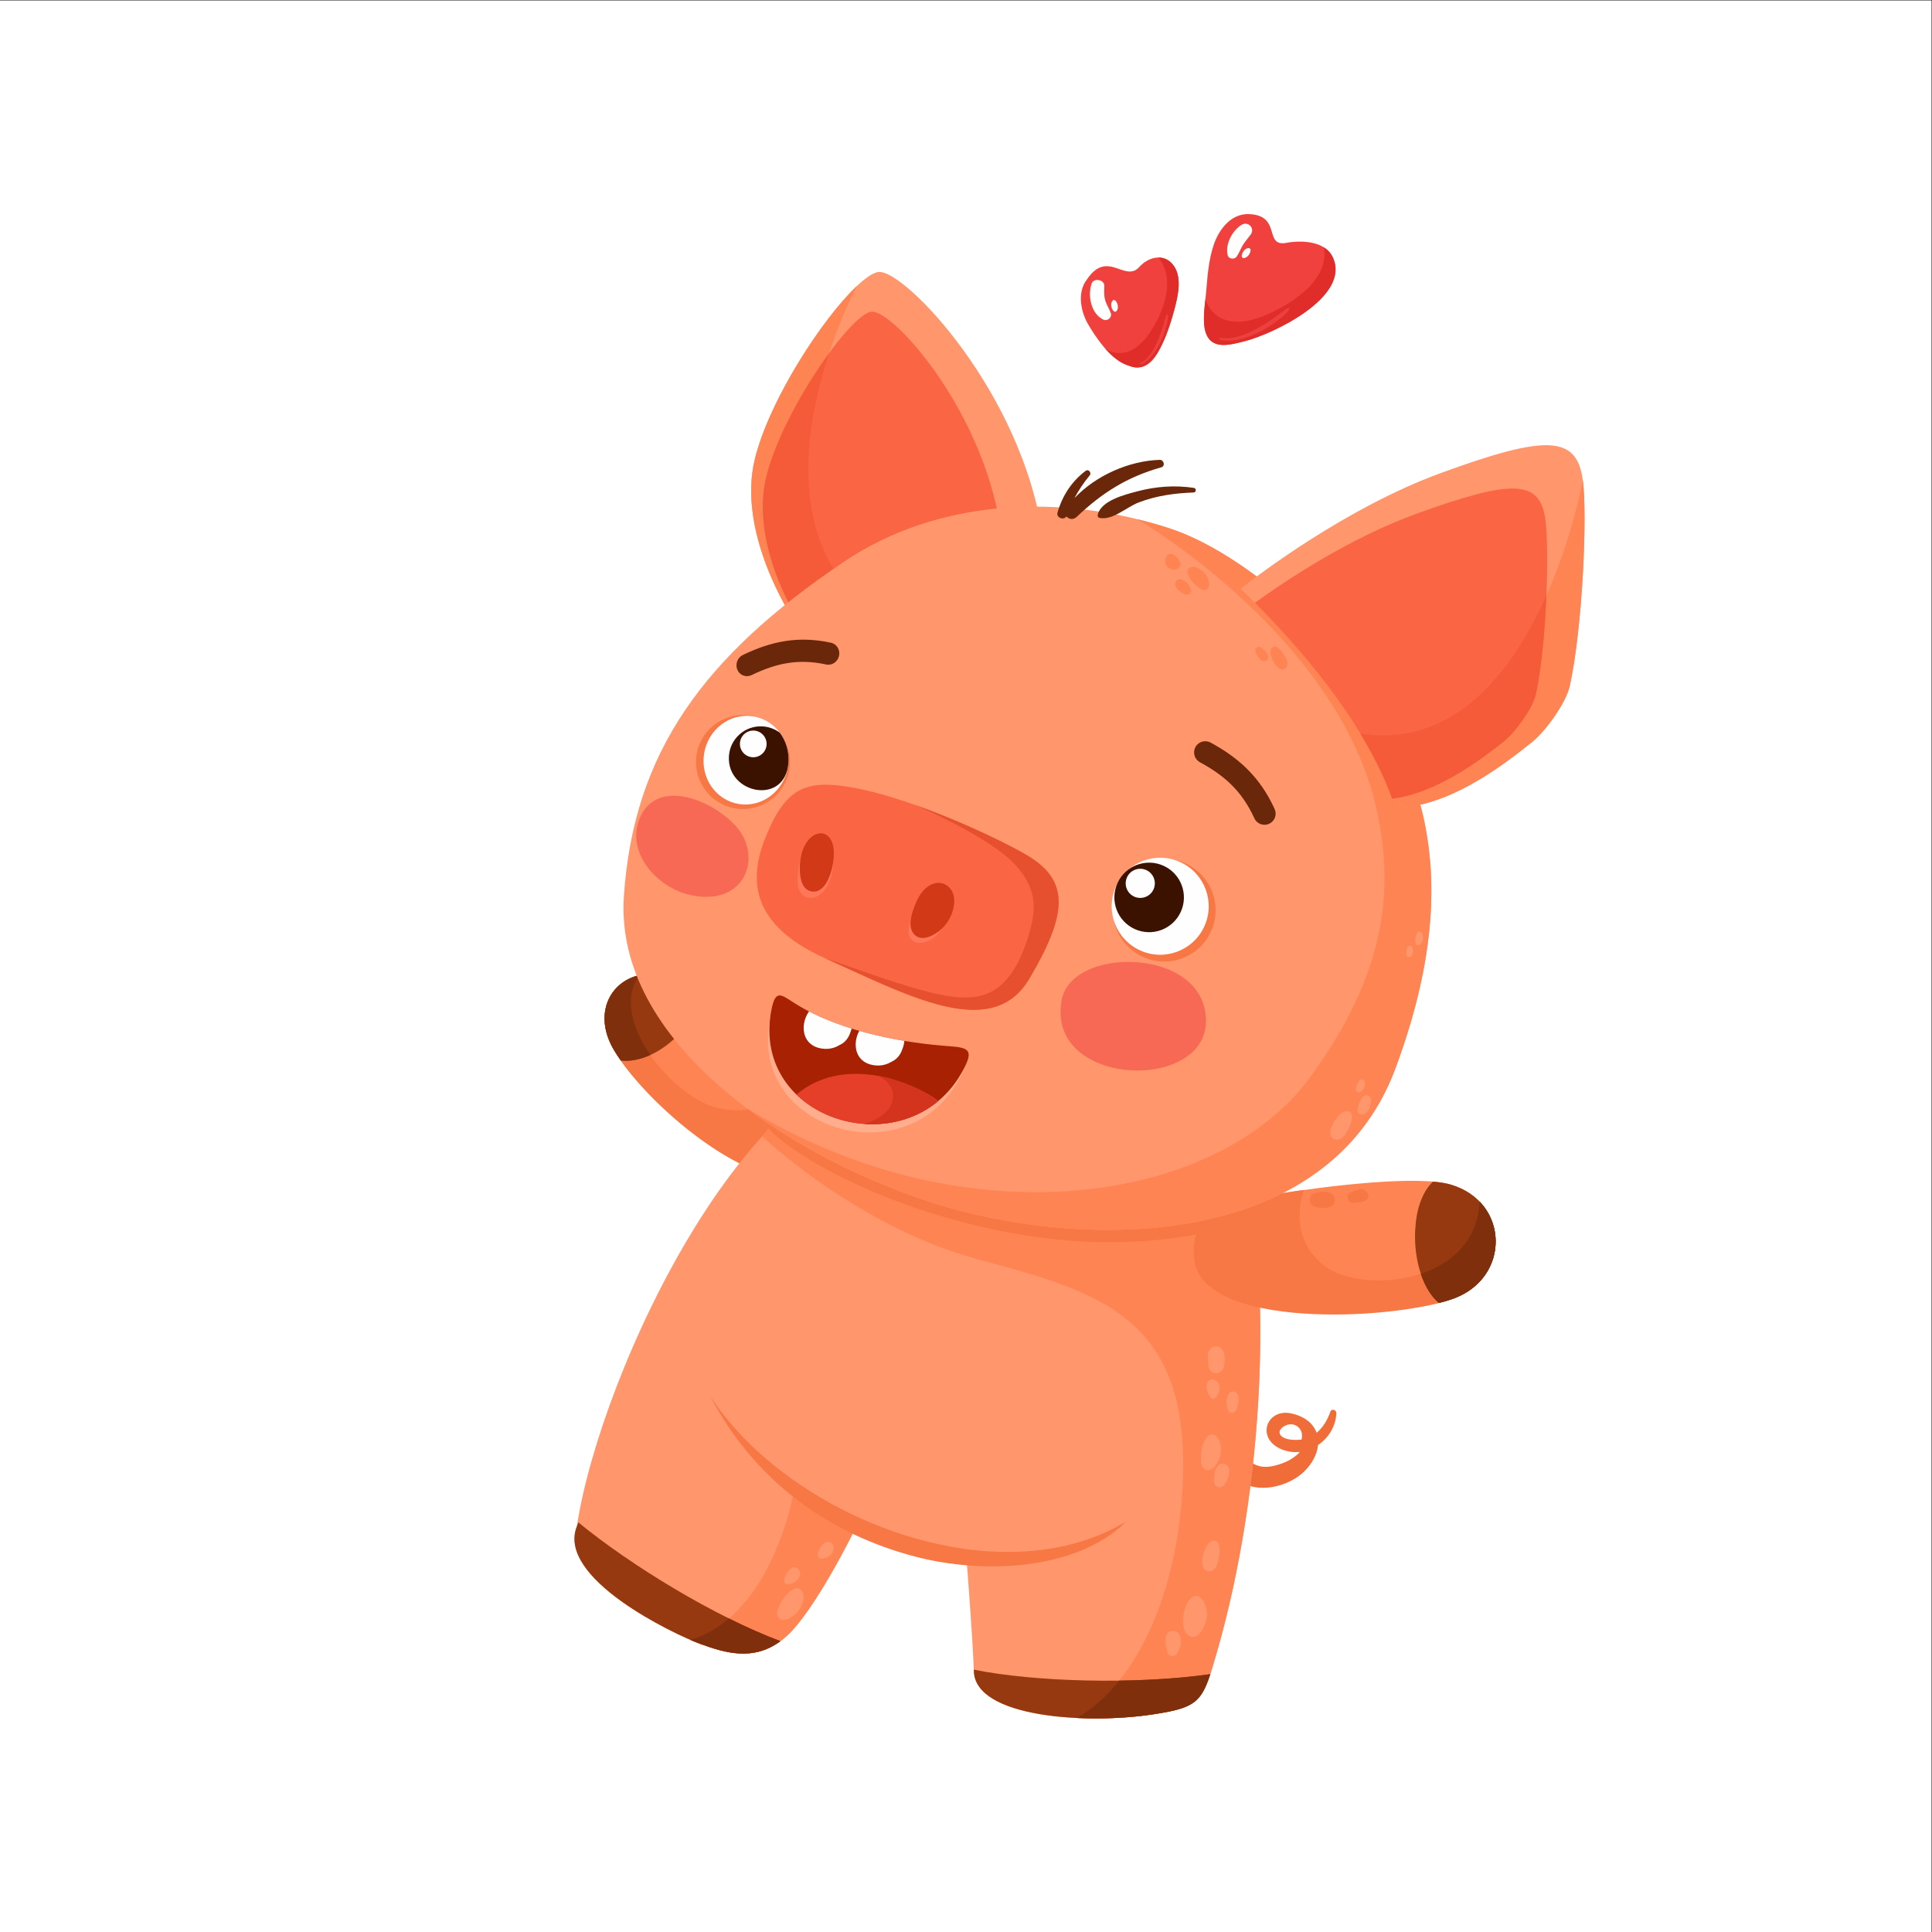 <?xml version="1.0" encoding="UTF-8" standalone="no"?>
<svg
   xmlns:dc="http://purl.org/dc/elements/1.1/"
   xmlns:cc="http://creativecommons.org/ns#"
   xmlns:rdf="http://www.w3.org/1999/02/22-rdf-syntax-ns#"
   xmlns:svg="http://www.w3.org/2000/svg"
   xmlns="http://www.w3.org/2000/svg"
   xmlns:sodipodi="http://sodipodi.sourceforge.net/DTD/sodipodi-0.dtd"
   xmlns:inkscape="http://www.inkscape.org/namespaces/inkscape"
   version="1.1"
   id="svg2"
   xml:space="preserve"
   width="6066.146"
   height="6066.146"
   viewBox="0 0 6066.146 6066.146"
   sodipodi:docname="20932090.eps"><rect x="0" y="0" width="6066.146" height="6066.146" fill="#333333" stroke="none"/><defs
     id="defs6"><clipPath
       clipPathUnits="userSpaceOnUse"
       id="clipPath122"><path
         d="m 18737.9,21863.9 c 1102.8,-688 2645.5,-931 3637,-1000.5 480.3,-33.5 568.6,-109.7 270.7,-632.1 -1273,-2233.3 -4987.4,-1142.1 -4474.6,1491.2 98.9,507.4 237.2,347.2 566.9,141.4 z"
         clip-rule="evenodd"
         id="path120" /></clipPath></defs><sodipodi:namedview
     pagecolor="#ffffff"
     bordercolor="#666666"
     borderopacity="1"
     objecttolerance="10"
     gridtolerance="10"
     guidetolerance="10"
     inkscape:pageopacity="0"
     inkscape:pageshadow="2"
     inkscape:window-width="640"
     inkscape:window-height="480"
     id="namedview4" /><g
     id="g10"
     inkscape:groupmode="layer"
     inkscape:label="ink_ext_XXXXXX"
     transform="matrix(1.333,0,0,-1.333,0,6066.147)"><g
       id="g12"
       transform="scale(0.1)"><path
         d="M 0,45496.1 H 45496.1 V 0 H 0 v 45496.1 0"
         style="fill:#ffffff;fill-opacity:1;fill-rule:evenodd;stroke:none"
         id="path14" /><path
         d="m 18820.7,19585.9 c -741.7,905.3 -2081,2416.3 -2751.6,2778 -1217.8,657 -2309.8,-397.5 -1609.8,-1585.3 740.8,-1257.3 3242.1,-3416.8 4643.2,-2987.8 978.2,299.5 288.3,1099.3 -281.8,1795.1 v 0"
         style="fill:#ff8454;fill-opacity:1;fill-rule:evenodd;stroke:none"
         id="path16" /><path
         d="m 18820.7,19585.9 c -123.2,150.1 -262.6,317 -412.7,492.6 0,0 -172.3,-957.4 -1496.2,-669.9 -1040.7,226 -2617.1,2097.1 -1847,3129.9 -702.7,-153.1 -1098.4,-923.3 -605.5,-1759.9 740.8,-1257.3 3242.1,-3416.8 4643.2,-2987.8 978.2,299.5 288.3,1099.3 -281.8,1795.1 v 0"
         style="fill:#f77745;fill-opacity:1;fill-rule:evenodd;stroke:none"
         id="path18" /><path
         d="m 16401.4,22137.5 c -122.4,96.3 -234.5,173.7 -332.3,226.4 -1217.8,657 -2309.8,-397.5 -1609.8,-1585.3 47.2,-80 101.6,-163.7 162.3,-250.2 497.6,-62.8 1102.7,277.1 1456.7,723.3 165.4,193.4 281.6,423.8 318.1,647.7 13.9,83.3 15,162.9 5,238.1 v 0"
         style="fill:#963910;fill-opacity:1;fill-rule:evenodd;stroke:none"
         id="path20" /><path
         d="m 15064.8,22538.5 c -702.7,-153.1 -1098.4,-923.3 -605.5,-1759.9 47.2,-80 101.6,-163.7 162.3,-250.2 221.4,-27.9 464.1,23.9 696.6,129.4 -434.2,628.1 -641.3,1360.5 -253.4,1880.7 v 0"
         style="fill:#802f0d;fill-opacity:1;fill-rule:evenodd;stroke:none"
         id="path22" /><path
         d="m 17772.4,20678.9 c -282.8,455.1 -554,202 -174.4,-122.5 93.1,-79.7 242.6,13 174.4,122.5 v 0"
         style="fill:#f77745;fill-opacity:1;fill-rule:evenodd;stroke:none"
         id="path24" /><path
         d="m 18199.7,20091.7 c -72.7,102.8 -269.1,342.9 -426.3,232.2 -59.5,-41.8 -68.6,-112.9 -35.7,-176.4 60.7,-117.4 182,-195.7 305.3,-245.1 113.5,-45.3 223.1,95.3 156.7,189.3 v 0"
         style="fill:#f77745;fill-opacity:1;fill-rule:evenodd;stroke:none"
         id="path26" /><path
         d="m 17592.5,20275.3 c 26.2,27.3 18,68.5 -2.9,98 -40.5,57.5 -205.5,150.5 -237.5,53.4 -24.2,-73.6 78.1,-128.8 136.6,-155.8 35.6,-16.3 74.9,-25.3 103.8,4.4 v 0"
         style="fill:#f77745;fill-opacity:1;fill-rule:evenodd;stroke:none"
         id="path28" /><path
         d="m 30657.5,11599.2 c -487.5,-54.5 -648.9,173.2 -408.1,315.4 230.2,135.8 477.6,-57.5 408.1,-315.4 z m 819.6,621.7 c 2.8,77.4 -110.9,118.3 -140.2,35.9 -68.7,-193 -173,-373.7 -324.3,-498.5 -75.8,210.2 -267.4,381.9 -588.5,455.1 -565.4,129 -828.7,-527 -313.9,-806.6 164.4,-89.1 338.3,-116.6 505.2,-98.3 -30.9,-44.3 -79.8,-84.6 -156.5,-138.5 -102.6,-72.7 -223.1,-122.9 -342,-160.1 -309.6,-97 -576.7,-78.1 -780.5,195.1 -159.1,213.3 -482,10.3 -392,-228.8 277.9,-740.3 1300.9,-583.9 1768.3,-135.5 199.3,191.2 312.4,415.6 333.4,628.8 244.3,165.9 419.1,439.2 431,751.4 v 0"
         style="fill:#f06d39;fill-opacity:1;fill-rule:evenodd;stroke:none"
         id="path30" /><path
         d="m 29052,19260.5 c 1067.7,-3676.7 681.8,-8951.3 -382.9,-12649.8 -337.7,-1172.3 -371.4,-1310 -1504.9,-1483.2 -1580.7,-241.4 -4182.8,-76 -4224.2,1006.3 -34.1,895.9 -169.7,2591.3 -169.7,2591.3 -593.1,83.4 -2241.1,543.4 -2616.5,794.2 0,0 -948,-1946.91 -1635.8,-2558.9 -687.8,-612 -1393.1,-403.6 -2023.5,-174 -630.3,229.5 -3393,1549.6 -2906.4,2769.4 554.8,3653 4169.6,11419.5 8076.7,11152.3 3299.6,-225.7 7387.2,-1447.6 7387.2,-1447.6 v 0"
         style="fill:#ff966c;fill-opacity:1;fill-rule:evenodd;stroke:none"
         id="path32" /><path
         d="m 29052,19260.5 c 1067.7,-3676.7 681.8,-8951.3 -382.9,-12649.8 -337.7,-1172.3 -371.4,-1310 -1504.9,-1483.2 -531.3,-81.1 -1177.4,-116.1 -1803.3,-86.2 1283.5,717.8 2389.8,2744.1 2501.9,5600.3 152,3878.5 -2011.8,4442.5 -4847,5208.2 -2835.1,766 -5063.1,2891.9 -5063.1,2891.9 3886.8,5197.1 11718.1,1440.9 11099.3,518.8 v 0"
         style="fill:#ff8454;fill-opacity:1;fill-rule:evenodd;stroke:none"
         id="path34" /><path
         d="m 30071.9,17381.3 c 1219.5,198.6 3330.6,448.2 4096.7,225 1391.3,-405.6 1427.7,-2218.4 31,-2699.9 -1478.3,-509.5 -4932.9,-391.5 -5660.4,1119.7 -508,1055.2 595.2,1202.8 1532.7,1355.2 v 0"
         style="fill:#ff8454;fill-opacity:1;fill-rule:evenodd;stroke:none"
         id="path36" /><path
         d="m 30071.9,17381.3 9.1,1.6 9.2,1.5 18.5,3 9.6,1.5 9.2,1.6 2.1,0.3 7.4,1.1 9.4,1.5 9.4,1.6 9.5,1.4 9.5,1.6 9.5,1.4 4.3,0.7 5.4,0.9 9.8,1.5 9.5,1.6 9.7,1.4 9.6,1.7 9.7,1.4 6.7,1 3.2,0.6 9.9,1.4 9.8,1.6 9.8,1.4 9.9,1.7 10.1,1.4 8.7,1.4 1.1,0.2 10,1.4 10.1,1.6 10,1.7 10.1,1.4 10,1.4 10.2,1.6 1,0.2 9,1.5 10.2,1.4 10.2,1.6 10.3,1.4 10.3,1.6 10.3,1.4 3.3,0.6 7,1.1 10.3,1.6 10.2,1.5 10.5,1.5 10.5,1.5 10.2,1.6 5.8,0.9 4.8,0.5 10.5,1.7 10.5,1.4 10.6,1.6 10.5,1.4 10.5,1.7 8.2,1.2 2.5,0.3 10.6,1.5 10.7,1.6 10.5,1.4 10.8,1.6 10.7,1.4 10.7,1.6 h 0.1 l 10.8,1.5 10.7,1.6 10.7,1.5 11,1.6 10.7,1.4 10.9,1.6 2.2,0.3 8.8,1.1 10.6,1.6 c 0,0 -449.1,-1062.2 471,-1783.3 877.9,-688 3578.5,-449.7 3659.1,1510.4 11.1,-11.5 22,-22.9 32.5,-34.8 5.3,-5.7 10.3,-11.6 15.3,-17.5 6.1,-7 12.3,-14 17.9,-21 l 14.6,-17.7 c 6.1,-7.5 12.2,-15.5 18.3,-23.1 l 12.4,-16.3 c 7.4,-9.7 14.3,-19.6 21.3,-29.4 l 9.8,-14.2 c 8.4,-11.7 16.4,-23.9 24.1,-36 3.9,-5.9 7.5,-11.9 11.3,-17.9 5,-8.2 10,-16.2 14.8,-24.5 l 10.9,-19 c 4.5,-8.1 9.2,-16.1 13.4,-24.3 l 10.3,-19.1 c 5.9,-11.3 11.7,-22.7 17.2,-34.2 l 6.2,-12.3 c 6,-12.9 11.9,-26 17.4,-39 2.6,-6 5.2,-12.1 7.7,-18.2 3.6,-8.9 7.4,-18 11,-27 l 7.3,-19.2 c 3.4,-9.1 6.9,-18.2 9.9,-27.5 l 6.4,-18.5 c 4.1,-12.4 8.1,-24.9 11.9,-37.4 l 5.4,-18.5 c 3.3,-11.5 6.4,-22.7 9.4,-34 l 5,-20.8 c 2.1,-8.8 4.1,-17.6 6.1,-26.3 1.6,-7 3.1,-14 4.4,-21 2.1,-9.5 3.9,-19.2 5.6,-28.7 1.1,-6 2.3,-12.3 3.2,-18.4 2.7,-15.2 5.1,-30.6 7.1,-45.8 l 1.4,-11.8 c 1.4,-11.9 2.8,-23.5 3.9,-35.4 l 1.6,-19.7 c 0.8,-9.8 1.6,-19.5 2.2,-29.2 l 1.1,-19.8 c 0.5,-10.3 0.9,-20.5 1,-30.7 l 0.6,-17.1 c 0.1,-15.8 0.1,-31.4 -0.2,-47.1 l -0.5,-11.2 c -0.4,-12.1 -0.9,-24.3 -1.7,-36.5 l -1.2,-19.5 c -0.8,-9.7 -1.5,-19.6 -2.5,-29.2 l -1.8,-19.4 c -1.1,-10.4 -2.3,-20.8 -3.8,-31.2 l -2.3,-17.3 c -2.2,-15.2 -4.4,-30.4 -7.3,-45.5 l -3,-15.2 c -2,-10.9 -4,-21.9 -6.6,-32.8 l -3.9,-17.8 c -2.3,-10.2 -4.8,-20.6 -7.4,-30.8 l -4.8,-18.2 c -2.9,-10.8 -5.9,-21.5 -9.1,-32.3 l -4.1,-14.1 c -4.9,-15.6 -9.9,-31.2 -15,-46.4 l -3.7,-10.2 c -4.3,-11.9 -8.8,-23.7 -13.2,-35.5 l -6.7,-16.7 c -4.1,-10.1 -8.3,-20.6 -12.8,-30.8 l -6.6,-15.5 c -5.1,-11.5 -10.4,-22.8 -15.8,-34 l -5.2,-11.4 c -7.4,-14.9 -15,-29.9 -23,-44.6 l -4.8,-8.7 c -6.4,-11.9 -12.9,-23.5 -19.7,-35.1 l -8.6,-14.5 c -5.9,-9.9 -11.8,-19.4 -17.9,-29 l -9.7,-15.1 c -7,-11.1 -14.4,-21.9 -21.8,-32.8 l -6.6,-9.5 c -9.6,-13.9 -20,-27.7 -30.1,-41.4 l -8.1,-10 c -7.9,-10.2 -15.8,-20.4 -24,-30.5 l -11.7,-13.7 c -7.4,-9.2 -15.3,-18.1 -23.3,-27.1 l -11.4,-12.9 c -10.4,-11.5 -21,-22.7 -32.1,-34 l -3.7,-4.1 c -12.4,-12.5 -25.1,-25.1 -38,-37.5 l -11.8,-10.9 c -9.2,-8.6 -18.4,-17 -28,-25.4 l -15,-13.1 c -9.1,-7.9 -18.5,-15.6 -27.7,-23.5 l -14.4,-11.4 c -12.7,-10.2 -25.8,-20.4 -39.1,-30.3 l -4.2,-3.2 c -15.1,-11.1 -30.3,-22.1 -45.8,-32.8 l -13.2,-8.6 c -11.1,-7.5 -22.3,-14.8 -33.9,-22.2 l -17.7,-11.3 c -10.9,-6.6 -21.8,-13 -32.9,-19.5 l -17.1,-10.1 c -15.8,-8.9 -31.5,-17.5 -47.4,-25.9 l -3.1,-1.6 -1,-0.6 c -17,-9 -34.4,-17.6 -52,-26 l -18.1,-8.4 c -12.3,-5.7 -24.7,-11.3 -37.2,-16.8 l -20.6,-8.7 c -12.5,-5.4 -25.4,-10.6 -38.4,-15.9 l -19.5,-7.7 c -19.1,-7.3 -38.5,-14.5 -58.2,-21.3 -1478.3,-509.5 -5859.3,-700.7 -6068.3,919.8 -158.3,1228.1 1003.1,1403.2 1940.6,1555.1 v 0"
         style="fill:#f77745;fill-opacity:1;fill-rule:evenodd;stroke:none"
         id="path38" /><path
         d="m 34849.7,17206 c 11.1,-11.5 22,-23.2 32.5,-34.8 5.3,-5.7 10.3,-11.6 15.3,-17.5 6.1,-7 12.3,-14 17.9,-21 l 14.6,-17.7 c 6.1,-7.5 12.2,-15.5 18.3,-23.1 l 12.4,-16.3 c 7.4,-9.7 14.3,-19.6 21.3,-29.4 l 9.8,-14.2 c 8.4,-11.7 16.4,-23.9 24.1,-36 3.7,-5.9 7.5,-11.9 11.3,-17.9 5,-8.2 10,-16.2 14.8,-24.5 l 10.9,-19 c 4.8,-8.1 9.2,-16.1 13.4,-24.3 l 10.3,-19.1 c 5.9,-11.3 11.7,-22.7 17.2,-34.2 l 6.2,-12.3 c 6,-12.9 11.9,-26 17.4,-39 2.6,-6 5.2,-12.1 7.7,-18.2 3.8,-8.9 7.4,-18 11,-27 l 7.3,-19.2 c 3.4,-9.1 6.9,-18.2 9.9,-27.5 l 6.4,-18.5 c 4.1,-12.4 8.1,-24.9 11.9,-37.3 l 5.4,-18.8 c 3.3,-11.3 6.4,-22.5 9.4,-33.8 l 5,-20.8 c 2.1,-8.8 4.1,-17.6 6.1,-26.3 1.6,-7 3.1,-14 4.4,-21 2.1,-9.5 3.9,-19.2 5.6,-28.7 1.1,-6 2.3,-12.3 3.2,-18.4 2.7,-15.2 5.1,-30.6 7.1,-45.8 l 1.4,-11.8 c 1.4,-11.9 2.8,-23.5 3.9,-35.4 l 1.6,-19.7 c 0.8,-9.8 1.6,-19.5 2.2,-29.2 l 1.1,-19.8 c 0.5,-10.3 0.9,-20.5 1,-30.7 l 0.6,-17.1 c 0.1,-15.8 0.1,-31.4 -0.2,-47.1 l -0.5,-11.2 c -0.4,-12.1 -0.9,-24.3 -1.7,-36.5 l -1.2,-19.5 c -0.8,-9.7 -1.5,-19.6 -2.5,-29.2 l -1.8,-19.4 c -1.1,-10.4 -2.3,-20.8 -3.8,-31.2 l -2.3,-17.3 c -2.2,-15.2 -4.4,-30.4 -7.3,-45.5 l -3,-15.2 c -2,-10.9 -4,-21.9 -6.6,-32.8 l -3.9,-17.8 c -2.3,-10.3 -4.8,-20.6 -7.4,-30.8 l -4.8,-18.2 c -2.9,-10.8 -5.9,-21.5 -9.1,-32.3 l -4.1,-14.1 c -4.9,-15.6 -9.9,-31.2 -15,-46.4 l -3.8,-10.1 c -4.2,-12 -8.7,-23.8 -13.1,-35.6 l -6.7,-16.7 c -4.1,-10.1 -8.3,-20.6 -12.8,-30.8 l -6.6,-15.5 c -5.1,-11.5 -10.4,-22.8 -15.8,-34 l -5.2,-11.4 c -7.4,-14.9 -15,-29.9 -23,-44.6 l -4.8,-8.7 c -6.4,-11.9 -12.9,-23.5 -19.7,-35.1 l -8.6,-14.5 c -5.9,-9.9 -11.8,-19.4 -17.9,-29 l -9.5,-15.1 c -7.2,-11.1 -14.6,-21.9 -22,-32.8 l -6.6,-9.5 c -9.6,-13.9 -20,-27.7 -30.1,-41.4 l -8.1,-10 c -7.9,-10.2 -15.8,-20.4 -24,-30.5 l -11.7,-13.7 c -7.4,-9.2 -15.3,-18.1 -23.3,-27.1 l -11.4,-12.9 c -10.4,-11.5 -21,-22.7 -32.1,-34 l -3.7,-4.1 c -12.4,-12.5 -25.1,-25.1 -38,-37.5 l -11.8,-10.9 c -9.2,-8.6 -18.4,-17 -28,-25.6 l -15,-12.9 c -9.1,-7.9 -18.5,-15.6 -27.7,-23.5 l -14.4,-11.4 c -12.7,-10.2 -25.8,-20.4 -39.1,-30.3 l -4.2,-3.2 c -15.1,-11.1 -30.3,-22.1 -45.8,-32.8 l -13.2,-8.6 c -11.1,-7.5 -22.3,-14.8 -33.9,-22.2 l -17.7,-11.3 c -10.9,-6.6 -21.8,-13 -32.9,-19.5 l -17.1,-10.1 c -15.8,-8.7 -31.5,-17.5 -47.4,-25.9 l -3.1,-1.6 -1,-0.6 c -17,-9 -34.4,-17.6 -52,-26 l -18.1,-8.4 c -12.3,-5.7 -24.7,-11.3 -37.2,-16.8 l -20.6,-8.7 c -12.5,-5.4 -25.4,-10.6 -38.4,-15.9 l -19.5,-7.7 c -19.1,-7.3 -38.5,-14.5 -58.2,-21.3 -22,-7.4 -44.6,-15 -67.5,-22.2 l -3.3,-1 -1.3,-0.6 -0.6,-0.2 c -22.2,-7 -45,-13.9 -67.9,-20.7 l -7.5,-2.2 c -22.2,-6.4 -44.8,-12.8 -67.7,-19.2 l -8.5,-2.3 h -0.4 l -5.1,-1.4 c -20.2,-5.4 -40.8,-10.8 -61.6,-16 l -13.8,-3.6 c -187.3,156 -331.3,401.3 -426.5,685.9 731,244.3 1344.1,784.7 1381.8,1703.1 v 0"
         style="fill:#4e565a;fill-opacity:1;fill-rule:evenodd;stroke:none"
         id="path40" /><path
         d="m 33754.1,17675.2 c 162.2,-13.9 302.8,-36.5 414.5,-68.9 1391.3,-405.6 1427.7,-2218.4 31,-2699.9 -94.2,-32.4 -196.3,-62.1 -305.2,-89.4 -417,347 -617.3,1136.2 -552.3,1816 19.4,304.3 102.7,601.3 240.3,828.4 50.9,84.5 108.9,155.6 171.7,213.8 v 0"
         style="fill:#963910;fill-opacity:1;fill-rule:evenodd;stroke:none"
         id="path42" /><path
         d="m 34849.7,17206 c 665.4,-689.1 461.8,-1916.2 -650.1,-2299.6 -94.2,-32.4 -196.3,-62.1 -305.2,-89.4 -187.6,156 -331.3,401.5 -426.7,686.1 731.2,244.3 1344.3,784.3 1382,1702.9 v 0"
         style="fill:#802f0d;fill-opacity:1;fill-rule:evenodd;stroke:none"
         id="path44" /><path
         d="m 31818.3,17422.7 c 67.3,24.5 132.4,52.5 201.5,72.6 175,51.3 440.5,-318.4 -153.2,-319.8 -128,-0.7 -178.3,200.1 -48.3,247.2 v 0"
         style="fill:#f77745;fill-opacity:1;fill-rule:evenodd;stroke:none"
         id="path46" /><path
         d="m 30946.3,17396.4 c 128.6,37.4 449.5,104 492.9,-119.2 16.5,-84.3 -26.3,-156.3 -96.7,-188.8 -129.5,-59.9 -278.4,-37.2 -408.4,13.5 -119.6,46.8 -105.4,260.3 12.2,294.5 v 0"
         style="fill:#f77745;fill-opacity:1;fill-rule:evenodd;stroke:none"
         id="path48" /><path
         d="m 29052,19260.5 c 223,-767.9 382.3,-1605.9 485.7,-2484.3 -2336.7,-763.4 -4745.1,-647.1 -7094.2,6.7 -2270.8,632.1 -3828.3,1589.3 -4345.8,2146.5 3804.3,7611.5 11545.1,1263.3 10954.3,331.1 v 0"
         style="fill:#f77745;fill-opacity:1;fill-rule:evenodd;stroke:none"
         id="path50" /><path
         d="m 18657.7,30968.7 c 0,0 -1315.3,1983.6 -872.7,3745.4 442.6,1761.6 2304.6,4320.8 2910,4387 605.4,66 3415.5,-2861.3 3874.3,-6294.2 458.9,-3433.1 -5911.6,-1838.2 -5911.6,-1838.2 v 0"
         style="fill:#ff966c;fill-opacity:1;fill-rule:evenodd;stroke:none"
         id="path52" /><path
         d="m 18657.7,30968.7 c 0,0 -1315.3,1983.6 -872.7,3745.4 351.4,1399.1 1598.4,3301.3 2399.8,4057.9 -6.6,-12.4 -2483.4,-4639.5 -129.7,-7232.6 259.2,-285.4 369.8,-580.7 364.2,-871.3 -988.1,107.1 -1761.6,300.6 -1761.6,300.6 v 0"
         style="fill:#ff8454;fill-opacity:1;fill-rule:evenodd;stroke:none"
         id="path54" /><path
         d="m 18714.2,31060.6 c 0,0 -1050.1,1703.6 -657.4,3242.6 392.7,1539.1 1966.5,3794.6 2465.9,3862 499.2,67.1 2764.4,-2432.9 3086.5,-5410.5 321.9,-2977.6 -4895,-1694.1 -4895,-1694.1 v 0"
         style="fill:#fa6544;fill-opacity:1;fill-rule:evenodd;stroke:none"
         id="path56" /><path
         d="m 18714.2,31060.6 c 0,0 -1050.1,1703.6 -657.4,3242.6 232.6,911.7 879.8,2074.8 1472.5,2885.6 -524.6,-1586.1 -953.8,-4019.4 525.8,-5649.4 217.8,-240 330.4,-487.1 357.6,-732.5 -929.2,64.7 -1698.5,253.7 -1698.5,253.7 v 0"
         style="fill:#f55b39;fill-opacity:1;fill-rule:evenodd;stroke:none"
         id="path58" /><path
         d="m 31392.5,39448 c -179.1,383.6 -731,406.2 -1090.5,339.4 -546.1,-101.7 -102.8,649 -883.5,677.3 -420.5,15.4 -703.5,-358.3 -826.3,-714.2 -121.2,-351.8 -151.8,-749.6 -181.5,-1118.2 -22.6,-279.8 -99.2,-681.7 -11.9,-951.7 138.5,-429.5 582.4,-295.2 929,-207.2 641.6,163 2502.3,1037.4 2064.7,1974.6 v 0"
         style="fill:#f0413e;fill-opacity:1;fill-rule:evenodd;stroke:none"
         id="path60" /><path
         d="m 31392.5,39448 c -46.8,100.6 -119.7,176.4 -207.7,232.3 76.7,-413.2 -140.7,-924.6 -976.3,-1400 -1556.2,-885.5 -1815.1,179.7 -1815.1,179.7 -28.5,-256.6 -65.3,-561.2 5.4,-779.4 138.5,-429.5 582.4,-295.2 929,-207.2 641.6,163 2502.3,1037.4 2064.7,1974.6 v 0"
         style="fill:#e02d2a;fill-opacity:1;fill-rule:evenodd;stroke:none"
         id="path62" /><path
         d="m 29271.2,39728.1 c 54.4,91.9 126.3,168.2 188.7,253.8 106.3,146 -58.4,323.9 -212.9,230.8 -222.1,-133.9 -392.3,-460.4 -329.5,-717.4 21.4,-89 157.5,-106.3 208.5,-36 59.7,82.6 92.9,181.1 145.2,268.8 v 0"
         style="fill:#fefefe;fill-opacity:1;fill-rule:nonzero;stroke:none"
         id="path64" /><path
         d="m 29381,39659.3 c -131.6,-42.4 -188.6,-268.1 -56.6,-225.8 131.8,42.4 188.8,268.1 56.6,225.8 v 0"
         style="fill:#fefefe;fill-opacity:1;fill-rule:nonzero;stroke:none"
         id="path66" /><path
         d="m 30295.4,38127.9 c -224.8,-225.5 -968.4,-757.7 -1558.4,-620.8 -13,3.2 -21,16.5 -17.7,29.4 3.3,13 16.4,20.9 29.4,17.7 463.9,-114.5 1194.2,406 1468.2,619.4 192.7,149.7 195.1,71.1 78.5,-45.7 v 0"
         style="fill:#eb403d;fill-opacity:1;fill-rule:evenodd;stroke:none"
         id="path68" /><path
         d="m 27601.4,39303.2 c -223.9,239.4 -565.4,140.1 -763.1,-82.1 -341.7,-384.6 -752.6,431.2 -1241.4,-304 -223.3,-290.2 -143.7,-733.9 23.9,-1030.8 157.4,-278.4 573.3,-914.1 982.6,-991.8 21.1,-12.8 45,-22.8 72.2,-29.6 396.4,-98.7 637.3,302.4 782.9,797.4 91.8,171.3 152.7,364.2 202.4,550.3 86.7,325.8 204.1,809.1 -59.5,1090.6 v 0"
         style="fill:#f0413e;fill-opacity:1;fill-rule:evenodd;stroke:none"
         id="path70" /><path
         d="m 27601.4,39303.2 c -91,97.3 -201.3,138.7 -313.5,138.5 235.6,-293.2 308.3,-759.2 2.9,-1403.6 -597.5,-1261 -1256.2,-740.8 -1260.7,-737.2 175,-200.8 383.1,-371 645.5,-435.8 566.7,-141.3 867.8,907 985.3,1347.5 86.7,325.8 204.4,809.1 -59.5,1090.6 v 0"
         style="fill:#e02d2a;fill-opacity:1;fill-rule:evenodd;stroke:none"
         id="path72" /><path
         d="m 26163.3,38135.6 c -38.6,104.4 -100.5,195 -131.9,303.8 -30.7,107.4 -23.3,219.4 -18.9,329.7 5.8,151.7 -249.9,203.7 -299.9,58.4 -95.3,-277.4 -18.1,-708.1 274.3,-847.2 98.1,-46.6 215.2,49.6 176.4,155.3 v 0"
         style="fill:#fefefe;fill-opacity:1;fill-rule:nonzero;stroke:none"
         id="path74" /><path
         d="m 26189.8,38400.7 c -59.5,-125.1 66.1,-321.2 125.7,-195.9 59.6,125 -66,321.1 -125.7,195.9 v 0"
         style="fill:#fefefe;fill-opacity:1;fill-rule:nonzero;stroke:none"
         id="path76" /><path
         d="m 27507.4,38000.2 c -29,-235 -222.4,-887.4 -631.6,-1076.7 -9.1,-4 -19.9,0.2 -23.8,9.3 -4.1,9 0,19.7 9.1,23.8 324.8,144.6 516,784.2 579.3,1034.7 44.8,176 82,130.7 67,8.9 v 0"
         style="fill:#eb403d;fill-opacity:1;fill-rule:evenodd;stroke:none"
         id="path78" /><path
         d="m 19869.4,32270 c -3290.6,-2221.1 -4948.6,-4478.8 -5174.3,-7880.1 -225.3,-3401.1 3793.7,-6086.1 7243.9,-7204 3450.3,-1118 9308.4,-1199.9 10928.5,3152.7 1620.2,4352.7 563.3,6694 -248.8,8300.7 -729.2,1442.8 -3119.9,3789.4 -5080.5,4426.1 -2517.3,817.6 -5428.1,716.7 -7668.8,-795.4 v 0"
         style="fill:#ff966c;fill-opacity:1;fill-rule:evenodd;stroke:none"
         id="path80" /><path
         d="m 17583.5,19408.7 c 1305.9,-982.4 2882.4,-1745.5 4355.5,-2222.8 3450.3,-1118 9308.4,-1199.9 10928.5,3152.7 538.9,1447.6 781.4,2672.6 835.4,3722.2 l 0.2,3.4 c 3,60.2 5.6,119.5 7.4,178.4 l 0.6,19.9 c 2.8,93.7 4,185.8 3.8,276.6 v 3.7 c -0.3,92.3 -2,182.9 -4.9,272.3 l -0.3,4.7 c -3.2,88.6 -7.4,175.7 -13.4,261.7 l -0.3,6.9 c -6,85.9 -13.1,170.2 -21.3,253.1 l -0.6,5.9 c -8.4,84.2 -18.1,167.2 -29.1,248.9 l -0.1,0.8 c -10.6,81.9 -22.8,162.3 -35.9,241.5 l -0.3,2.1 c -12.7,76.8 -26.4,152.4 -41,226.9 l -2.3,11.5 c -4.9,24.6 -9.9,48.9 -14.9,73.1 v 0.5 c -10.2,48.8 -20.8,96.8 -31.5,144.6 l -2.1,9.3 c -5.4,23.7 -11,47.5 -16.7,71 l -0.4,1.4 c -11.5,47.8 -23.2,95.1 -35.5,142 l -1.1,4.7 c -6.2,23.4 -12.2,46.7 -18.5,70 l -0.6,2.2 c -12.4,45.6 -25.1,90.8 -38,135.5 l -1.7,6.1 c -6.7,22.8 -13.4,45.3 -20.1,67.8 l -0.3,1.4 c -12.8,42.2 -25.7,83.8 -38.7,125.2 l -4.9,15.2 c -6.8,20.8 -13.5,41.4 -20.2,62 l -1.7,5 c -13.1,39.6 -26.3,78.8 -39.7,117.7 l -5.4,15.6 c -6.6,18.8 -13.1,37.6 -19.9,56.2 l -7.5,21 c -11.5,32 -23,63.7 -34.8,95.3 l -9.1,24.1 -18.8,49.8 -12,31.4 c -10.4,26.6 -20.7,53.3 -31.3,79.7 l -10.6,26.5 -18.3,45.7 -17.7,43.1 c -8.4,20.5 -17.1,40.7 -25.5,60.9 l -14.1,33.7 -17.8,41.9 -16.4,37.9 -25.8,59 -18.6,41.9 -15.3,33.9 -21.5,47.5 -20,44 -20.8,45 -14,30.1 -23.1,49.1 -19,40.6 -24.9,51.6 -8.8,18.2 -26.3,54.5 -18.3,37.3 -23.9,48.3 -11.5,23.9 -32.1,64.8 v 0.2 l -25.8,51.2 -12.9,25.8 -12.8,25.3 -25.5,50.5 c -11.3,22.4 -22.9,45.1 -35.1,67.8 l -0.2,0.4 -0.8,1.6 c -11.4,21.3 -23.1,43 -35.2,64.7 l -3.5,6.6 -2.6,4.5 c -10,17.9 -20.4,36 -30.8,54.2 l -2.7,4.5 -6.5,11.7 c -11.3,19.4 -23,38.9 -34.9,58.6 -868.1,1449 -3087.6,3553.7 -4928.2,4151.5 -247.4,80.5 -498.4,151.8 -752.3,213.8 19.5,-11.3 4401,-2555.7 5536.2,-6425.9 95,-350.1 169.5,-699.1 219.2,-1049.3 3.3,-26.3 6.8,-52.3 10.4,-77.9 226,-1721.5 -155.2,-3479.4 -1680.1,-5577.8 -2188,-3011.1 -8119.5,-3896.7 -13288.1,-739.6 v 0"
         style="fill:#ff8454;fill-opacity:1;fill-rule:evenodd;stroke:none"
         id="path82" /><path
         d="m 30023.6,26450.6 c 60,-132 1.5,-287.7 -130.5,-347.5 -131.9,-60 -287.6,-1.6 -347.7,130.4 -144.4,317.2 -319.6,568.4 -528.8,778 -210.2,210.6 -460.4,383.4 -752.8,542 -127.9,69.3 -175.3,229.1 -106,356.9 69.3,127.9 229,175.4 356.8,106.3 331.9,-180.1 621.1,-381.4 873.2,-633.8 253.2,-253.6 463.8,-554.7 635.8,-932.3 v 0"
         style="fill:#6a270a;fill-opacity:1;fill-rule:evenodd;stroke:none"
         id="path84" /><path
         d="m 19575.2,30367.6 c 135.6,-29.8 219.3,-168.5 187.4,-309.9 -32.3,-141.3 -168.3,-231.8 -303.6,-202 -326.3,71.1 -620,78.6 -902.2,34.2 -283.8,-44.6 -562.3,-143.5 -854.6,-284.6 -127.8,-61.8 -277.2,-5.8 -333.6,125.3 -56.4,131.1 1.4,287.5 129.3,349.3 332,160.1 655,273.5 995.1,327.1 341.5,53.7 694.2,45.2 1082.2,-39.4 v 0"
         style="fill:#6a270a;fill-opacity:1;fill-rule:evenodd;stroke:none"
         id="path86" /><path
         d="m 18067.3,25869.9 c -383.3,-905.4 -543.6,-2081.4 1379.1,-2939.1 1922.8,-857.7 3917.3,-1969.8 4798.4,-476.5 880.8,1493.5 970.9,2290.2 -30.1,2893.5 -656.5,395.5 -3026.3,1526.9 -4536.9,1665.4 -831.3,76.2 -1227.3,-237.6 -1610.5,-1143.3 v 0"
         style="fill:#fa6544;fill-opacity:1;fill-rule:evenodd;stroke:none"
         id="path88" /><path
         d="m 24439.3,22797 c 11,19.8 21.4,39.8 32,59.4 l -32,-59.4 z m -38.7,-70.6 c 12,21.7 23.8,43.3 35.6,64.8 l -35.6,-64.8 z m -72.8,-129.3 c 11.9,20.9 23.9,41.9 35.5,62.6 l -35.5,-62.6 z m -42.3,-73.3 c 13.3,23.1 26.5,45.8 39.5,68.6 l -39.5,-68.6 z m -1132.5,-790.6 21.9,2.7 c 14.5,1.7 28.9,3.7 43,5.9 l 24.7,3.9 c 13.3,2.2 26.4,4.5 39.4,7 8.8,1.6 17.6,3.4 26.3,5.4 12.8,2.5 25.5,5.3 38,8.4 9.1,1.9 17.9,4.3 26.8,6.7 12.7,3 25,6.4 37.3,9.9 10.1,2.9 20,5.8 30,8.9 9.7,3 19.1,5.8 28.7,9.1 12,3.9 24.1,8.2 36.1,12.5 8.9,3.2 17.9,6.5 26.7,9.8 12.5,4.9 25.1,10.1 37.5,15.3 l 21,8.9 c 13.5,5.9 26.6,12 39.6,18.3 l 18.4,9 c 13.7,6.8 27.3,14 41,21.4 l 15.5,8.7 c 14.3,8 28.5,16.3 42.4,24.9 l 14,8.7 c 14.6,9.2 28.7,18.6 42.9,28.3 l 11.9,8.4 c 15.2,10.8 30.3,21.9 45.3,33.3 l 7.4,5.8 c 15.2,12 30.2,24.3 45.3,37.1 l 7.2,6.2 c 15,13.1 30,26.8 44.8,40.7 l 5.3,5.2 c 15,14.3 29.8,29.2 44.4,44.4 l 5.3,5.6 c 14.8,15.7 29.5,31.8 44.1,48.7 l 2.9,3.6 c 15.1,17.5 29.8,35.4 44.3,54.1 l 1.8,2.3 c 14.9,18.8 29.4,38.1 43.6,58.2 l 1.9,2.6 c 14.4,20 28.3,40.8 42.2,61.9 l 1.1,2 c 14.1,21.8 28.2,44.2 41.8,67.3 12.9,22 25.6,43.7 38.4,65.4 l 2.3,4.1 c 13.3,23.1 26.5,45.8 39.5,68.6 l 2.8,4.7 c 11.9,20.9 23.9,41.9 35.5,62.6 l 0.4,0.8 c 11.9,20.9 23.5,41.9 35,62.5 l 1.9,3.4 c 12,21.7 24,43.3 35.6,64.8 l 0.5,0.6 2.6,5.2 c 11,19.8 21.4,39.8 32,59.4 l 0.9,1.1 c 10.6,20.2 21,40.1 31.4,59.9 l 1.4,2.6 v 0.2 c 21.8,41.8 43.1,82.9 63.3,123.4 l 0.3,0.9 0.9,1.6 c 9.3,18.8 18.4,37.6 27.6,56.2 l 0.5,1 0.9,2 1.5,3 c 9.2,18.6 17.8,37 26.7,55.4 l 0.7,1.5 2.7,5.8 c 8.4,17.7 16.6,35.4 24.6,53.1 l 0.3,0.2 0.8,2 c 465.2,1014.4 371.7,1631.8 -441.1,2121.5 -413.8,249.3 -1508,790.8 -2638.8,1191.8 41.8,-16.9 1722.3,-741.8 2323.5,-1387 492.8,-528.7 517.7,-983.2 366.5,-1547.6 -11.1,-41.5 -22.6,-83.5 -34.2,-125.6 -429.5,-1379.2 -1062.7,-1601.6 -2045.2,-1408 -890.1,175.5 -2153.3,675 -2740.1,859.4 1332.8,-594.4 2699.6,-1310.8 3706.6,-1197.6 v 0"
         style="fill:#e6502e;fill-opacity:1;fill-rule:evenodd;stroke:none"
         id="path90" /><path
         d="m 29223,31640 c 390.4,307.8 2483,1909.4 4715.5,2725.4 2476.3,904.8 3204.4,895.9 3344.9,-171.5 105.9,-804.9 0,-3414.2 -306,-4837.3 -84.7,-393.7 -565.4,-1066.6 -886.1,-1323.7 -575.3,-460.7 -1788.1,-1423.9 -3006.7,-1540 l -292,202.2 c -777.7,2143.2 -2726.1,4127.6 -3569.6,4944.9 v 0"
         style="fill:#ff966c;fill-opacity:1;fill-rule:evenodd;stroke:none"
         id="path92" /><path
         d="m 37283.4,34193.9 c 105.9,-804.9 0,-3414.2 -306,-4837.3 -84.7,-393.7 -565.4,-1066.6 -886.1,-1323.7 -575.3,-460.7 -1788.1,-1423.9 -3006.7,-1540 l -292,202.2 c -190.6,525.6 -451.7,1041.4 -749.7,1532.9 4055.6,-624.1 5240.5,5965.9 5240.5,5965.9 v 0"
         style="fill:#ff8454;fill-opacity:1;fill-rule:evenodd;stroke:none"
         id="path94" /><path
         d="m 29558.5,31309.2 c 699.5,505.2 2227.1,1530.1 3843.6,2111.3 2204.1,792.4 2855.4,790.4 2993.7,-120.2 104.2,-686.9 40.1,-2916.6 -216.7,-4134.8 -71.1,-336.9 -493,-915.5 -776.7,-1137.5 -499.6,-390.7 -1542.8,-1199.8 -2610.1,-1332.7 -687.3,1894 -2288.6,3663.9 -3233.8,4613.9 v 0"
         style="fill:#fa6544;fill-opacity:1;fill-rule:evenodd;stroke:none"
         id="path96" /><path
         d="m 36425,31482.8 c -33.9,-809.4 -114.9,-1695.2 -245.9,-2317.3 -71.1,-336.9 -493,-915.5 -776.7,-1137.5 -499.6,-390.7 -1542.8,-1199.8 -2610.1,-1332.7 -190.8,525.5 -451.8,1041.2 -749.7,1532.7 h 0.3 c 2245.4,-345.5 3610.6,1520.4 4382.1,3254.8 v 0"
         style="fill:#f55b39;fill-opacity:1;fill-rule:evenodd;stroke:none"
         id="path98" /><path
         d="m 28163.7,32146.6 c -91.9,27.6 -205,-9 -192.9,-124 5.1,-49 32.2,-104.3 66.8,-155.1 32.9,-60.5 91.4,-114.2 135.6,-152.2 69.5,-60.2 197.2,-164.4 279.4,-65.4 64.4,77.5 13.2,212.2 -30.8,288.4 -56.2,96.9 -150.3,176 -258.1,208.3 v 0"
         style="fill:#ff8454;fill-opacity:1;fill-rule:evenodd;stroke:none"
         id="path100" /><path
         d="m 27790,31863 c -60,-4.4 -108.6,-51.3 -108.3,-112.3 0.7,-66.6 56.4,-143.5 123.5,-177.1 10.5,-8.1 20.9,-15.9 31.7,-23.1 47.9,-31.7 110.3,-71.8 167.9,-40.9 123.9,66.3 -2.8,230.6 -68.6,288.1 -39.2,34.2 -91.5,69.5 -146.2,65.3 v 0"
         style="fill:#ff8454;fill-opacity:1;fill-rule:evenodd;stroke:none"
         id="path102" /><path
         d="m 27700,32093.4 c 60.7,12.7 110.5,81.6 107.1,143 -5,91.1 -209,313.7 -316,182.6 -57.6,-70.6 -65.4,-153.1 -15.4,-230.7 49.3,-76.3 135.7,-113.5 224.3,-94.9 v 0"
         style="fill:#ff8454;fill-opacity:1;fill-rule:evenodd;stroke:none"
         id="path104" /><path
         d="m 30238.8,30091.8 c -48.8,79.7 -198.7,282.1 -294.7,131.6 -75.3,-118.4 112.8,-509 272.6,-483.8 67.9,10.8 108.9,71.3 110,137.6 1.5,77.5 -49.1,150.8 -87.9,214.6 v 0"
         style="fill:#ff8454;fill-opacity:1;fill-rule:evenodd;stroke:none"
         id="path106" /><path
         d="m 29715.4,29953.6 c 87.9,-61.8 203.3,24.9 146.5,125.6 -25.5,45.3 -46.5,95.5 -91.6,125.7 -42.5,28.9 -74.1,64.9 -129.1,65.2 -32.8,0 -61,-27.1 -68.2,-57.6 -11.6,-49.8 15.8,-90.9 37.7,-133.7 20.4,-51 57.7,-92.2 104.7,-125.2 v 0"
         style="fill:#ff8454;fill-opacity:1;fill-rule:evenodd;stroke:none"
         id="path108" /><path
         d="m 31764.9,18926 c 54.8,105.4 176.5,401.4 -50.2,407 -178.4,4.7 -479.8,-456.7 -347.4,-614 56,-66.8 149,-71.9 221.9,-29.6 85.4,49.5 131.8,152.5 175.7,236.6 v 0"
         style="fill:#ff966c;fill-opacity:1;fill-rule:evenodd;stroke:none"
         id="path110" /><path
         d="m 18695.5,21635.2 c 1089.3,-679.6 2612.6,-919.6 3591.6,-988.2 474.7,-33.1 561.8,-108.2 267.6,-624.2 -1257.3,-2205.7 -4925.5,-1127.9 -4419,1472.5 97.5,501.2 234.2,343 559.8,139.9 v 0"
         style="fill:#ffad8c;fill-opacity:1;fill-rule:evenodd;stroke:none"
         id="path112" /><path
         d="m 18737.9,21863.9 c 1102.8,-688 2645.5,-931 3637,-1000.5 480.3,-33.5 568.6,-109.7 270.7,-632.1 -1273,-2233.3 -4987.4,-1142.1 -4474.6,1491.2 98.9,507.4 237.2,347.2 566.9,141.4 v 0"
         style="fill:#a82103;fill-opacity:1;fill-rule:evenodd;stroke:none"
         id="path114" /><g
         id="g116"><g
           id="g118"
           clip-path="url(#clipPath122)"><path
             d="m 21258.4,20807.1 c 95.4,237.7 47.1,523.2 -224,680.8 -257.5,149.8 -550.4,82.3 -693,-123.5 -299,-309.9 -268.4,-927 314.9,-954 128.6,-6.1 243,28.6 339.5,87 134.9,57.5 221.6,175.6 262.6,309.7 v 0"
             style="fill:#fefefe;fill-opacity:1;fill-rule:nonzero;stroke:none"
             id="path124" /><path
             d="m 20033.2,21199.4 c 95.6,237.5 47.2,523.1 -223.9,680.7 -257.4,149.7 -550.2,82.2 -693.1,-123.6 -298.9,-309.9 -268.1,-927 315.2,-954 128.5,-6.1 242.7,28.7 339.3,87.2 134.8,57.3 221.6,175.4 262.5,309.7 v 0"
             style="fill:#fefefe;fill-opacity:1;fill-rule:nonzero;stroke:none"
             id="path126" /><path
             d="m 22371.4,19104.4 c 31.8,378.5 -523.2,655.4 -866.6,806.3 -1117.2,491.1 -2306,415.3 -3004.6,-456.7 -40.7,-51 32.5,-128.7 102,-120.1 -11,-791.7 2118,-911 2687.1,-842.8 409.5,49.1 1046.2,191 1082.1,613.3 v 0"
             style="fill:#e63f29;fill-opacity:1;fill-rule:evenodd;stroke:none"
             id="path128" /><path
             d="m 22371.4,19104.4 c 31.8,378.5 -523.2,655.4 -866.6,806.3 -267.4,117.4 -538.4,202.4 -806.2,251.8 205.6,-110 385.8,-290.2 326.2,-577.3 -123.1,-592.7 -1446.1,-881.9 -2392.5,-412.9 11.2,-28.1 25.6,-55.1 42.6,-81.1 124.4,-88.7 310.6,-214.1 541.1,-361.3 671.9,-248.1 1702.9,-283.2 2073.3,-238.8 409.5,49.1 1046.2,191 1082.1,613.3 v 0"
             style="fill:#d4331e;fill-opacity:1;fill-rule:evenodd;stroke:none"
             id="path130" /></g></g><path
         d="m 28721.1,11575.4 c -46.2,115.5 -174.4,201.5 -281.9,96.4 -45.8,-44.8 -80.4,-117.2 -104.1,-193.3 -35.2,-82.2 -42.8,-185.2 -45.8,-260.8 -5.1,-119.5 -8.5,-333.7 158.9,-337.5 130.9,-2.9 226.7,157.8 268.9,264.1 53.2,135.3 58.1,295.2 4,431.1 v 0"
         style="fill:#ff966c;fill-opacity:1;fill-rule:evenodd;stroke:none"
         id="path132" /><path
         d="m 28929.1,10960.8 c -41.7,66.1 -125.5,93.3 -194.9,55.7 -76.2,-41.2 -130.2,-152.2 -128.1,-249.7 -2.8,-16.8 -5.4,-33.8 -7.1,-50.3 -7.2,-74.4 -15.1,-170.1 55.5,-217.5 151.6,-101.9 262.8,143.6 288.6,254.2 15.3,65.9 24,147.4 -14,207.6 v 0"
         style="fill:#ff966c;fill-opacity:1;fill-rule:evenodd;stroke:none"
         id="path134" /><path
         d="m 29170.8,12616.8 c -26.7,137 -212.9,159.9 -250.3,14.7 -17.1,-65.4 -42.4,-131.5 -27.6,-200.6 13.8,-65.2 11,-127.4 62,-177 30.6,-29.8 81.6,-29.8 115.7,-7.7 55.9,36.1 67.3,99.2 85.2,159.2 26.9,66.1 29,138.3 15,211.4 v 0"
         style="fill:#ff966c;fill-opacity:1;fill-rule:evenodd;stroke:none"
         id="path136" /><path
         d="m 28837.4,13375.5 c 1.7,12.9 3,26 4.9,38.7 6.3,45.2 -3.5,-29.7 5.1,32.1 9,63.9 -1.1,147.9 -23.6,208.6 l -2,-2.1 c -15.3,55 -53.1,104.2 -107.5,127.5 -131.8,56.2 -245.9,-40.8 -261.8,-170.5 -7.3,-59.5 -3.7,-126.8 3.5,-185.6 -4.1,33 2.3,-38.6 2.7,-45.8 2.1,-47.1 10.1,-83.1 30.5,-126.1 26.6,-56.6 93.9,-91.4 154.5,-91.9 66.3,-0.6 117.3,34.6 154.3,87 28.1,39.8 33.1,81.4 39.4,128.1 v 0"
         style="fill:#ff966c;fill-opacity:1;fill-rule:evenodd;stroke:none"
         id="path138" /><path
         d="m 28624.5,12997.4 c -63,32 -145.7,19.9 -182.8,-46.6 -71.1,-126.6 60.5,-479.7 183.3,-373.3 117,101.4 148.8,344 -0.5,419.9 v 0"
         style="fill:#ff966c;fill-opacity:1;fill-rule:evenodd;stroke:none"
         id="path140" /><path
         d="m 18011.8,17492.2 c -12.6,47.8 -57.5,80.1 -106.1,70.7 -53.9,-10.2 -107.4,-66.4 -124.8,-125.4 -4.8,-9.4 -9.7,-19.1 -13.8,-28.8 -18.3,-43.1 -41.6,-99.2 -8.2,-141.1 71.5,-89.9 185,36 221.7,97.6 21.8,36.6 42.5,83.8 31.2,127 v 0"
         style="fill:#ff966c;fill-opacity:1;fill-rule:evenodd;stroke:none"
         id="path142" /><path
         d="m 16837,15759.4 c 76.1,154.2 -89.8,315.6 -234.8,201 -65.6,-51.6 -139.8,-97.6 -176.7,-176.5 -35.1,-74.3 -84.1,-133.1 -71,-220.1 7.8,-52 58,-90.1 107.9,-93.8 81.9,-6.1 140.1,47.3 202.2,92.7 75.8,45.2 131.9,114.1 172.4,196.7 v 0"
         style="fill:#ff966c;fill-opacity:1;fill-rule:evenodd;stroke:none"
         id="path144" /><path
         d="m 17500.8,17013.2 c 9,9.5 17.8,19.2 26.7,28.3 31.8,32.7 -20.3,-21.8 23.2,22.9 44.8,46.3 86.5,120.1 104.3,182.2 l -2.8,-0.3 c 20.2,53.1 18.8,115.3 -11.3,166.4 -73.3,123 -222.7,112.4 -312.1,17.1 -41,-43.7 -77.9,-100.1 -106.9,-151.8 16.1,29 -20.9,-32.5 -24.8,-38.5 -26.2,-39.3 -41,-72.9 -50,-119.9 -12.1,-61.2 21.8,-129.1 70.4,-165.3 53.2,-39.7 114.9,-41.6 175.8,-21.1 46.3,15.5 74.8,46.2 107.5,80 v 0"
         style="fill:#ff966c;fill-opacity:1;fill-rule:evenodd;stroke:none"
         id="path146" /><path
         d="m 17056.7,16470.1 c -25.6,66 -95.3,112 -167.2,87.1 -137.6,-47.3 -274.3,-398.4 -111.9,-400.7 155,-2.3 340.2,157.7 279.1,313.6 v 0"
         style="fill:#ff966c;fill-opacity:1;fill-rule:evenodd;stroke:none"
         id="path148" /><path
         d="m 17159.5,15826.2 c -12.4,47.6 -57.4,79.9 -106.3,70.6 -53.6,-10.2 -107.3,-66.3 -124.5,-125.2 -5,-9.7 -9.6,-19.4 -14,-29.1 -18.4,-43.1 -41.6,-99 -8.3,-140.9 71.6,-89.9 185.2,36 221.9,97.4 21.7,36.6 42.4,83.8 31.2,127.2 v 0"
         style="fill:#ff966c;fill-opacity:1;fill-rule:evenodd;stroke:none"
         id="path150" /><path
         d="m 20513,9348.4 c -158.2,62.3 -284.2,120.7 -359.2,170.9 0,0 -948,-1946.91 -1635.8,-2558.9 -687.8,-612 -1393.1,-403.6 -2023.5,-174 -60,21.9 -139.6,53.6 -233.7,94.3 1936.6,578.2 2428.8,3456.2 2428.8,3456.2 -12.4,369.8 1819.7,-985.6 1823.4,-988.5 v 0"
         style="fill:#ff8454;fill-opacity:1;fill-rule:evenodd;stroke:none"
         id="path152" /><path
         d="m 18383.3,6850.9 c -644.7,-475.1 -1299.6,-279 -1888.8,-64.5 -630.3,229.5 -3393,1549.6 -2906.4,2769.4 10.7,27.8 22.8,58.8 35.3,91.9 1228.2,-1009.3 3211.8,-2218 4759.9,-2796.8 v 0"
         style="fill:#963910;fill-opacity:1;fill-rule:evenodd;stroke:none"
         id="path154" /><path
         d="m 18383.3,6850.9 c -644.7,-475.1 -1299.6,-279 -1888.8,-64.5 -60,21.9 -139.6,53.6 -233.7,94.3 347.8,103.9 649.4,281.8 909.3,504 419.1,-208.1 829.5,-390.3 1213.2,-533.8 v 0"
         style="fill:#802f0d;fill-opacity:1;fill-rule:evenodd;stroke:none"
         id="path156" /><path
         d="m 28508.5,6073.6 c -224.6,-685.7 -414.3,-803.9 -1344.3,-946.1 -1580.7,-241.4 -4182.8,-76 -4224.2,1006.3 l -1.7,45.7 c 1416.6,-287 3790.7,-357.4 5570.2,-105.9 v 0"
         style="fill:#963910;fill-opacity:1;fill-rule:evenodd;stroke:none"
         id="path158" /><path
         d="m 28508.5,6073.6 c -17.5,-53.4 -34.7,-103.2 -52.2,-149.9 l -0.3,-0.9 -9.8,-26 -1.7,-4.5 c -16.9,-43.7 -34,-84.3 -51.6,-122.5 l -2.3,-4.91 -9.5,-20.19 -1.4,-2.7 c -10.7,-22.4 -21.8,-43.7 -33,-64.3 l -0.4,-0.31 c -3.7,-6.49 -7.4,-12.89 -11.1,-19.39 l -1.2,-2.3 -10.3,-17.4 -3.1,-4.8 c -3.4,-5.6 -6.8,-11.3 -10.4,-16.7 l -0.7,-0.9 c -11.4,-17.9 -23.3,-35.1 -35.7,-51.4 l -3.4,-4.4 -10.9,-14.2 -3.1,-4 c -3.9,-4.6 -7.6,-9.4 -11.6,-13.9 l -2.8,-3.4 c -12.8,-14.9 -25.9,-29.2 -39.6,-42.8 l -2.7,-2.9 -11.1,-10.8 -5.9,-5.5 -11.3,-10.4 -5.7,-4.81 -11.9,-10.39 -5.5,-4.5 c -4.1,-3.4 -8.3,-6.6 -12.5,-10 -5.6,-4.3 -11.3,-8.8 -17.3,-13.1 l -12.7,-9.1 -6.4,-4.5 -13.2,-9 -6,-3.9 -14.3,-9 -5.9,-3.7 c -5,-3.1 -10.1,-5.9 -15.3,-9 l -2.4,-1.4 c -17.6,-10 -35.8,-19.7 -54.8,-29.1 l -6.9,-3.1 -14.8,-7 -9.3,-4.4 -15.1,-6.6 -10,-4.2 -14.9,-6.1 -8.1,-3.3 c -10.9,-4.3 -22,-8.61 -33.4,-12.7 l -8.7,-3.2 -17.3,-6.1 -10.2,-3.6 -17.9,-5.7 -10.4,-3.5 -18.8,-5.8 -7.2,-2.2 c -16,-4.8 -32.3,-9.5 -48.9,-14.2 l -0.7,-0.1 -18.3,-4.9 -15.2,-4.11 -16.5,-4.09 -16.6,-4.1 -18,-4.31 -17.8,-4.29 -15.7,-3.6 -2.5,-0.7 -32.2,-7.2 -1.1,-0.2 -36.6,-7.6 -14.1,-2.9 -24,-4.9 -18.2,-3.5 -24.2,-4.5 -12.6,-2.5 -29.5,-5.4 -11.4,-2.1 -3.5,-0.5 -38,-6.7 -4.8,-0.91 -34.1,-5.79 -13.6,-2.2 -11.2,-2.01 -27.6,-4.49 -22.7,-3.6 -5.7,-0.9 -32.7,-5.2 -9.3,-1.4 -43,-6.8 c -23.2,-3.4 -46.9,-7 -70.5,-10.4 l -4.4,-0.6 -0.6,-0.1 -3.5,-0.4 c -23.5,-3.4 -47.1,-6.6 -70.9,-9.6 l -1.2,-0.3 -1.4,-0.1 c -24.8,-3.3 -49.9,-6.5 -75.2,-9.5 l -1,-0.2 -1.8,-0.2 c -22.9,-2.6 -45.8,-5.3 -69,-8 l -15,-1.6 c -21.8,-2.6 -43.9,-4.9 -66.1,-7.2 l -7,-0.7 -3.2,-0.2 -1.1,-0.2 c -22.7,-2.3 -45.5,-4.5 -68.4,-6.6 l -8.2,-0.9 -3.9,-0.2 -1.5,-0.2 c -22.6,-2.1 -45.4,-4.1 -68.1,-5.9 l -16.2,-1.4 c -21.3,-1.8 -42.6,-3.4 -63.9,-5 l -23.6,-1.8 -56.1,-4 -31.2,-1.9 -54,-3.3 -29.4,-1.6 -50.2,-2.7 -45.2,-2.1 -46.9,-2 -22.8,-0.9 -29.1,-1.1 -29,-0.9 -55.9,-1.5 -2.3,-0.2 -29.2,-0.8 -52.9,-1 -12.6,-0.2 c -26.4,-0.4 -52.9,-0.7 -79.3,-0.9 h -4 c -175.6,-1.4 -352.4,2 -527.5,10.2 353,197.6 692.8,494.4 1002.1,880 744.2,10.1 1485.7,59.2 2145.5,152.3 v 0"
         style="fill:#802f0d;fill-opacity:1;fill-rule:evenodd;stroke:none"
         id="path160" /><path
         d="m 28432.1,7463.2 c 7.3,191.8 -136.1,609.19 -386.7,391 -184.9,-161.6 -264.7,-733.1 -53,-868.2 257.4,-164.4 432.6,295.6 439.7,477.2 v 0"
         style="fill:#ff966c;fill-opacity:1;fill-rule:evenodd;stroke:none"
         id="path162" /><path
         d="m 28712.9,8835.4 c 21.8,116.5 52.3,434 -165.5,373.8 -171.4,-47.2 -325.7,-574.4 -153.9,-686.1 72.9,-47.6 162.8,-25.5 220.2,35.9 67.1,71.9 81.6,183.39 99.2,276.4 v 0"
         style="fill:#ff966c;fill-opacity:1;fill-rule:evenodd;stroke:none"
         id="path164" /><path
         d="m 27806.6,6930.3 c -12.8,94.4 -90.9,170.2 -189.8,162.7 -96.5,-7.4 -168.7,-94.1 -162.8,-189.8 2.5,-37.7 -1.3,-76.3 1.4,-113.7 2.7,-37.2 16.4,-74 22.1,-110.9 12.3,-82 34.2,-182.8 138.6,-179.8 85.9,2.6 127.4,84.7 156.8,154 18.9,45.2 37.6,91.2 41.5,139.9 3.6,45.9 -1.6,92.3 -7.8,137.6 v 0"
         style="fill:#ff966c;fill-opacity:1;fill-rule:evenodd;stroke:none"
         id="path166" /><path
         d="m 18928.2,7879.3 c 8.1,124.1 -70.9,256.8 -213.4,208.09 -60.5,-20.79 -122.9,-71.09 -176.8,-129.79 -67.1,-59.3 -118.2,-148.9 -153.5,-215.9 -56,-105.7 -150.9,-297.7 -1.4,-372.9 117,-58.8 272.6,44.9 356.3,123 106.2,99.3 179.2,241.5 188.8,387.5 v 0"
         style="fill:#ff966c;fill-opacity:1;fill-rule:evenodd;stroke:none"
         id="path168" /><path
         d="m 19630.2,9090.6 c -21.4,67.4 -88,117.9 -161.5,97.7 -140.1,-38.2 -299.4,-379.6 -137.3,-392.5 154.2,-12.3 349.4,135.2 298.8,294.8 v 0"
         style="fill:#ff966c;fill-opacity:1;fill-rule:evenodd;stroke:none"
         id="path170" /><path
         d="m 18839.3,8486.5 c -20.8,67.5 -87.2,118.39 -160.8,98.7 -140.5,-37.3 -302,-377.4 -140.2,-391.6 154.3,-13.4 350.7,132.9 301,292.9 v 0"
         style="fill:#ff966c;fill-opacity:1;fill-rule:evenodd;stroke:none"
         id="path172" /><path
         d="m 27316.3,34675.9 c -716.3,-21.8 -1502.3,-365.2 -2007.7,-901.5 100.1,189 219.5,366.7 358.8,535.2 50.5,61.1 -26.6,158.6 -94.5,107.7 -331.3,-248.8 -550.8,-587.7 -664.3,-985.4 -34.3,-119.8 151.5,-188.6 210.6,-87.6 53.6,-66.8 158.6,-91 243.9,-10 603.2,571.8 1186.3,937.9 1990.1,1165.7 102.1,29.2 62.1,179.2 -36.9,175.9 v 0"
         style="fill:#6a270a;fill-opacity:1;fill-rule:evenodd;stroke:none"
         id="path174" /><path
         d="m 28123.6,34014.8 c -441.2,68.4 -898.5,35.3 -1329.6,-79.3 -291.3,-77.5 -870.5,-217.5 -938.6,-562 -5.9,-29.5 14.6,-59.3 43.9,-65.1 310.2,-62.2 633,253 918.7,362.7 422.1,162.4 850.1,219.2 1299.4,236.2 60.6,2.2 67,98.2 6.2,107.5 v 0"
         style="fill:#6a270a;fill-opacity:1;fill-rule:evenodd;stroke:none"
         id="path176" /><path
         d="m 17712.8,28645.2 c -600,116.9 -1181.5,-274.8 -1298.4,-874.8 -116.9,-600.3 274.8,-1181.5 874.8,-1298.6 600.3,-117 1181.5,274.7 1298.6,874.7 117,600.3 -274.7,1181.7 -875,1298.7 v 0"
         style="fill:#f77745;fill-opacity:1;fill-rule:evenodd;stroke:none"
         id="path178" /><path
         d="m 17639.4,28644.3 c 551.8,-28.7 969,-518.9 932.2,-1094.8 -37,-576 -514.3,-1019.5 -1066,-990.7 -551.9,28.7 -969.2,518.9 -932.3,1094.8 36.9,575.8 514.3,1019.5 1066.1,990.7 v 0"
         style="fill:#fefefe;fill-opacity:1;fill-rule:evenodd;stroke:none"
         id="path180" /><path
         d="m 18369.7,28247.2 c 141.3,-191.1 218.6,-435.6 201.9,-697.9 -66,-1024.7 -1454.4,-747.6 -1402.3,143.5 23.9,413.2 378.6,728.9 792,704.8 153.9,-8.9 294.1,-63.7 408.4,-150.4 v 0"
         style="fill:#3b1200;fill-opacity:1;fill-rule:evenodd;stroke:none"
         id="path182" /><path
         d="m 17802.9,28293.4 c -170.3,33.1 -335.5,-78.1 -368.6,-248.4 -33.1,-170.4 78,-335.3 248.3,-368.5 170.3,-33.3 335.4,77.9 368.6,248.2 33.1,170.4 -77.9,335.4 -248.3,368.7 v 0"
         style="fill:#fefefe;fill-opacity:1;fill-rule:evenodd;stroke:none"
         id="path184" /><path
         d="m 28365.2,21782.4 c -349.5,1409.3 -3130.5,1379.6 -3357.2,172.7 -407.5,-2173.3 3860.5,-2201.5 3357.2,-172.7 v 0"
         style="fill:#f76954;fill-opacity:1;fill-rule:evenodd;stroke:none"
         id="path186" /><path
         d="m 21622.1,24267.5 c 0,0 -195.2,-378.7 -218.1,-652.1 -43.2,-517.7 762.3,-426.6 967.5,445.6 173.5,736.2 -749.4,206.5 -749.4,206.5 v 0"
         style="fill:#ff7759;fill-opacity:1;fill-rule:evenodd;stroke:none"
         id="path188" /><path
         d="m 22472.8,24206.6 c 65.9,551.2 -580,761.1 -887.8,59.1 -85.6,-195.6 -215.4,-534.1 -79.1,-731.3 158.1,-229.5 454.9,-85.6 624.7,51 189,152.2 313.1,380.5 342.2,621.2 v 0"
         style="fill:#d13917;fill-opacity:1;fill-rule:evenodd;stroke:none"
         id="path190" /><path
         d="m 32294.9,19614.8 c -5.1,80.2 -121,127.7 -180.1,71.6 -70.1,-66.7 -146.3,-249.1 -137.9,-344.8 7.6,-83.3 110.6,-113 171.7,-68.2 111.7,81.4 155.1,207.4 146.3,341.4 v 0"
         style="fill:#ff966c;fill-opacity:1;fill-rule:evenodd;stroke:none"
         id="path192" /><path
         d="m 32149.4,20019.2 c -3.5,53.4 -80.4,84.7 -119.8,47.7 -46.6,-44.5 -97.1,-165.7 -91.5,-229.1 5,-55.4 73.4,-75.1 114,-45.5 74.2,54.2 103.1,137.9 97.3,226.9 v 0"
         style="fill:#ff966c;fill-opacity:1;fill-rule:evenodd;stroke:none"
         id="path194" /><path
         d="m 33507,23512.7 c -15.8,51.3 -97.8,64.1 -127.6,19 -35.1,-53.7 -56.5,-183.4 -36.7,-243.9 17.6,-52.7 88.7,-56.3 121.5,-18.2 59.8,69.8 68.5,157.9 42.8,243.1 v 0"
         style="fill:#ff966c;fill-opacity:1;fill-rule:evenodd;stroke:none"
         id="path196" /><path
         d="m 33270.5,23191 c -13.4,43.9 -83.6,55 -109.2,16.3 -30.1,-46 -48.6,-157.3 -31.6,-209.2 15.4,-45.1 76.1,-48.2 104.4,-15.4 51.1,59.6 58.6,135.2 36.4,208.3 v 0"
         style="fill:#ff966c;fill-opacity:1;fill-rule:evenodd;stroke:none"
         id="path198" /><path
         d="m 28692.4,25197.3 c 1.3,-0.3 2,1.8 0.7,2.2"
         style="fill:none;stroke:#000000;stroke-width:0.051;stroke-linecap:round;stroke-linejoin:round;stroke-miterlimit:4;stroke-dasharray:none;stroke-opacity:1"
         id="path200" /><path
         d="m 27775.2,25225.3 c 639.1,-194.4 999.5,-870.2 805,-1509.1 -194.4,-639.1 -870.1,-999.5 -1509.1,-805 -639.1,194.4 -999.5,870.2 -804.9,1509.1 194.5,639.1 870.1,999.5 1509,805 v 0"
         style="fill:#f77745;fill-opacity:1;fill-rule:evenodd;stroke:none"
         id="path202" /><path
         d="m 27803.9,25199.5 c -573.4,262.9 -1251.6,11.1 -1514.4,-562.6 -262.9,-573.5 -10.8,-1251.5 562.7,-1514.5 573.5,-262.8 1251.6,-10.9 1514.4,562.6 263,573.6 11,1251.7 -562.7,1514.5 v 0"
         style="fill:#fefefe;fill-opacity:1;fill-rule:evenodd;stroke:none"
         id="path204" /><path
         d="m 27408.9,25113.5 c -411.3,188.4 -897.3,7.9 -1085.7,-403.2 -188.5,-411.2 -7.8,-897.4 403.1,-1085.8 411.5,-188.5 897.5,-7.9 1086,403.3 188.5,411.1 7.8,897.2 -403.4,1085.7 v 0"
         style="fill:#3b1200;fill-opacity:1;fill-rule:evenodd;stroke:none"
         id="path206" /><path
         d="m 26958.2,25028.9 c 181.4,-55.1 283.7,-246.9 228.6,-428.2 -55.2,-181.5 -246.9,-283.7 -428.2,-228.6 -181.4,55.2 -283.7,247 -228.6,428.5 55.1,181.3 247,283.6 428.2,228.3 v 0"
         style="fill:#fefefe;fill-opacity:1;fill-rule:evenodd;stroke:none"
         id="path208" /><path
         d="m 17441.3,25909.9 c -436.1,642.5 -1885.4,1347.5 -2349,377 -381.6,-798.5 327.8,-1627.3 1070.1,-1835.9 367.3,-103.2 814.6,-112.4 1131.1,134.3 413.8,322.4 427.5,912.4 147.8,1324.6 v 0"
         style="fill:#f76954;fill-opacity:1;fill-rule:evenodd;stroke:none"
         id="path210" /><path
         d="m 18877.4,25380.6 c 0,0 -116.2,-403.6 -88.4,-692.9 52.5,-547.7 796,-437 832.6,487.8 30.8,781.1 -744.2,205.1 -744.2,205.1 v 0"
         style="fill:#ff7759;fill-opacity:1;fill-rule:evenodd;stroke:none"
         id="path212" /><path
         d="m 19592.1,25035 c 287,1164.1 -757.8,1083.9 -752.6,8.1 0.7,-209.7 46.5,-530.2 321.6,-537 250.1,-6.1 382,329.8 431,528.9 v 0"
         style="fill:#d13917;fill-opacity:1;fill-rule:evenodd;stroke:none"
         id="path214" /><path
         d="M 16730.7,12618.9 C 18565.6,9787 23470,7827.3 26530.3,9670.7 25339.2,8491.9 23123.7,8435.6 21577.7,8836.8 c -2021.2,524.5 -3781.7,1753.8 -4847,3782.1 v 0"
         style="fill:#f77745;fill-opacity:1;fill-rule:evenodd;stroke:none"
         id="path216" /></g></g></svg>
